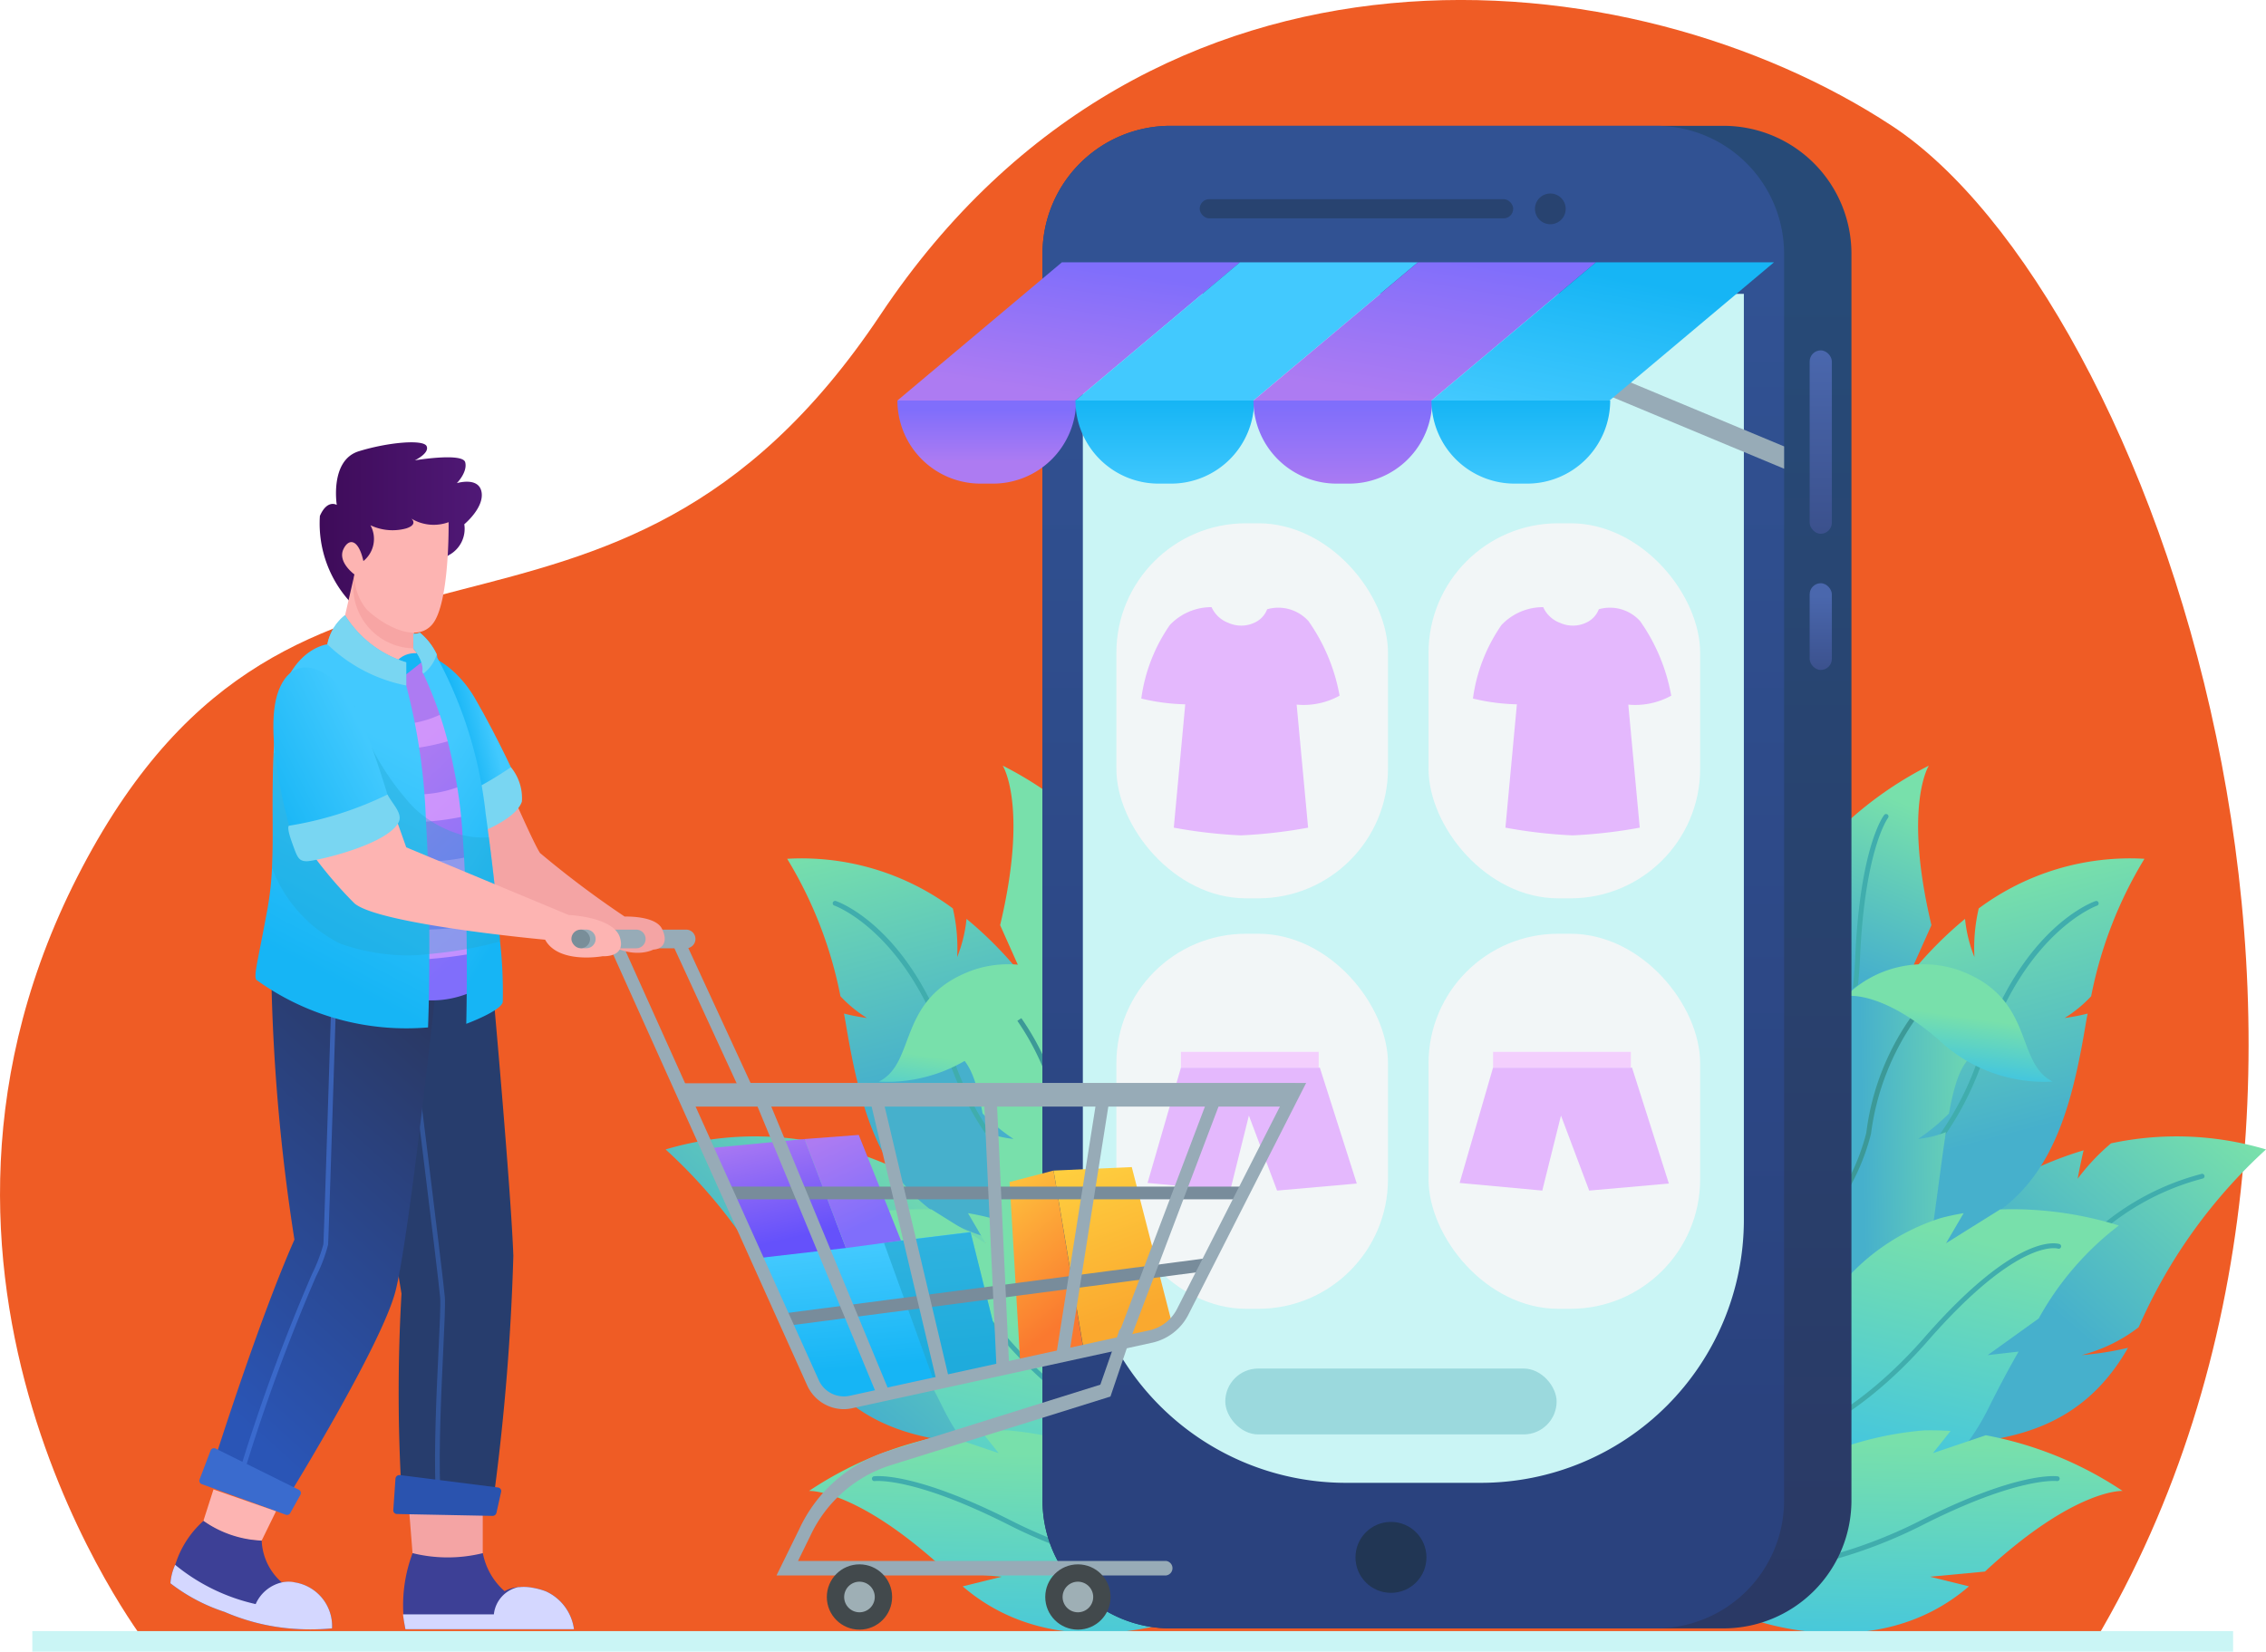 <svg xmlns="http://www.w3.org/2000/svg" xmlns:xlink="http://www.w3.org/1999/xlink" width="76" height="55.408" viewBox="0 0 76 55.408">
    <defs>
        <linearGradient id="linear-gradient" x1=".52" x2=".623" y1=".537" y2=".071" gradientUnits="objectBoundingBox">
            <stop offset="0" stop-color="#46b0cc"/>
            <stop offset="1" stop-color="#78e0ab"/>
        </linearGradient>
        <linearGradient id="linear-gradient-2" x1=".326" x2=".869" y1=".515" y2="-.056" xlink:href="#linear-gradient"/>
        <linearGradient id="linear-gradient-3" x1=".543" x2=".417" y1=".719" y2=".078" xlink:href="#linear-gradient"/>
        <linearGradient id="linear-gradient-4" x1=".373" x2="1.06" y1=".496" y2=".467" xlink:href="#linear-gradient"/>
        <linearGradient id="linear-gradient-5" x1=".443" x2=".548" y1=".867" y2=".441" gradientUnits="objectBoundingBox">
            <stop offset="0" stop-color="#46c7dc"/>
            <stop offset="1" stop-color="#78e0ab"/>
        </linearGradient>
        <linearGradient id="linear-gradient-6" x1=".396" x2=".554" y1=".704" y2=".07" xlink:href="#linear-gradient-5"/>
        <linearGradient id="linear-gradient-7" x1=".481" x2=".511" y1=".888" y2=".058" xlink:href="#linear-gradient-5"/>
        <linearGradient id="linear-gradient-8" x1="-2.399" x2="-2.296" y1=".537" y2=".071" xlink:href="#linear-gradient"/>
        <linearGradient id="linear-gradient-9" x1=".15" x2=".693" y1=".515" y2="-.056" xlink:href="#linear-gradient"/>
        <linearGradient id="linear-gradient-10" x1="-.324" x2="-.45" y1=".719" y2=".078" xlink:href="#linear-gradient"/>
        <linearGradient id="linear-gradient-11" x1="-2.001" x2="-1.315" y1=".496" y2=".467" xlink:href="#linear-gradient"/>
        <linearGradient id="linear-gradient-12" x1="-1.255" x2="-1.151" y1=".867" y2=".441" xlink:href="#linear-gradient-5"/>
        <linearGradient id="linear-gradient-13" x1="-.637" x2="-.478" y1=".704" y2=".07" xlink:href="#linear-gradient-5"/>
        <linearGradient id="linear-gradient-14" x1="-.531" x2="-.5" y1=".888" y2=".058" xlink:href="#linear-gradient-5"/>
        <linearGradient id="linear-gradient-15" x1=".5" x2=".5" y1=".985" y2=".097" gradientUnits="objectBoundingBox">
            <stop offset="0" stop-color="#2a3965"/>
            <stop offset="1" stop-color="#274a77"/>
        </linearGradient>
        <linearGradient id="linear-gradient-16" x1=".5" x2=".5" y1=".866" y2=".098" gradientUnits="objectBoundingBox">
            <stop offset="0" stop-color="#2a427e"/>
            <stop offset="1" stop-color="#315293"/>
        </linearGradient>
        <linearGradient id="linear-gradient-17" x1=".5" x2=".5" y1=".114" y2=".743" gradientUnits="objectBoundingBox">
            <stop offset="0" stop-color="#806efb"/>
            <stop offset="1" stop-color="#ad7bf2"/>
        </linearGradient>
        <linearGradient id="linear-gradient-18" x1=".5" x2=".5" y1=".019" y2="1.069" gradientUnits="objectBoundingBox">
            <stop offset="0" stop-color="#16b5f5"/>
            <stop offset="1" stop-color="#42c9fe"/>
        </linearGradient>
        <linearGradient id="linear-gradient-19" x1=".5" x2=".5" y1=".069" y2="1.074" xlink:href="#linear-gradient-17"/>
        <linearGradient id="linear-gradient-21" x1=".661" x2=".345" y1=".074" y2=".911" xlink:href="#linear-gradient-17"/>
        <linearGradient id="linear-gradient-22" x1="1.267" x2=".836" y1="-1.102" y2="-.202" xlink:href="#linear-gradient-18"/>
        <linearGradient id="linear-gradient-23" x1=".699" x2=".317" y1=".022" y2=".939" xlink:href="#linear-gradient-17"/>
        <linearGradient id="linear-gradient-24" x1=".66" x2=".229" y1=".167" y2="1.067" xlink:href="#linear-gradient-18"/>
        <linearGradient id="linear-gradient-25" x1=".5" x2=".5" y1=".987" y2=".015" gradientUnits="objectBoundingBox">
            <stop offset="0" stop-color="#3b518d"/>
            <stop offset="1" stop-color="#4a67ad"/>
        </linearGradient>
        <linearGradient id="linear-gradient-26" x1=".5" x2=".5" y1="1.018" y2=".147" xlink:href="#linear-gradient-25"/>
        <linearGradient id="linear-gradient-27" x1=".539" x2=".451" y1=".767" y2=".094" xlink:href="#linear-gradient-18"/>
        <linearGradient id="linear-gradient-28" x1=".535" x2=".216" y1=".834" y2="-.221" gradientUnits="objectBoundingBox">
            <stop offset="0" stop-color="#fa792f"/>
            <stop offset="1" stop-color="#ffd140"/>
        </linearGradient>
        <linearGradient id="linear-gradient-29" x1=".588" x2=".37" y1=".823" y2="-.109" gradientUnits="objectBoundingBox">
            <stop offset="0" stop-color="#faa92f"/>
            <stop offset="1" stop-color="#ffd140"/>
        </linearGradient>
        <linearGradient id="linear-gradient-30" x1=".591" x2=".345" y1=".836" y2="-.085" gradientUnits="objectBoundingBox">
            <stop offset="0" stop-color="#6551fb"/>
            <stop offset="1" stop-color="#ad7bf2"/>
        </linearGradient>
        <linearGradient id="linear-gradient-31" x1=".623" x2=".305" y1=".799" y2="-.013" xlink:href="#linear-gradient-17"/>
        <linearGradient id="linear-gradient-32" x2="1" y1=".5" y2=".5" gradientUnits="objectBoundingBox">
            <stop offset="0" stop-color="#3e0b59"/>
            <stop offset="1" stop-color="#501977"/>
        </linearGradient>
        <linearGradient id="linear-gradient-33" x1=".665" x2=".293" y1="-.01" y2=".938" gradientUnits="objectBoundingBox">
            <stop offset="0" stop-color="#2a3965"/>
            <stop offset="1" stop-color="#2a55b6"/>
        </linearGradient>
        <linearGradient id="linear-gradient-34" x1=".572" x2=".779" y1=".397" y2=".334" xlink:href="#linear-gradient-18"/>
        <linearGradient id="linear-gradient-35" x1=".566" x2=".4" y1=".919" y2=".209" xlink:href="#linear-gradient-17"/>
        <linearGradient id="linear-gradient-36" x1=".496" x2=".632" y1=".892" y2=".274" xlink:href="#linear-gradient-18"/>
        <linearGradient id="linear-gradient-37" x1=".665" x2=".429" y1=".889" y2=".273" xlink:href="#linear-gradient-18"/>
        <linearGradient id="linear-gradient-38" x1=".007" x2=".759" y1=".791" y2=".318" xlink:href="#linear-gradient-18"/>
        <style>
            .cls-3{fill:#40adad}.cls-7{fill:#3c9997}.cls-20{fill:#caf5f5}.cls-21{fill:#97abb7}.cls-23{fill:url(#linear-gradient-18)}.cls-29{fill:#284370}.cls-32{fill:#f2f6f7}.cls-33,.cls-34{fill:#de9fff;opacity:.71}.cls-34{fill:#f4c0ff}.cls-43{fill:#788c9b}.cls-44{fill:#42494c}.cls-45{fill:#9eafb5}.cls-47{fill:#fdb4b2}.cls-49{fill:#f4a4a4}.cls-50{fill:#3d4096}.cls-51{fill:#d4d7ff}.cls-59{fill:#79d6f2}
        </style>
    </defs>
    <g id="Group_2960" transform="translate(-313.484 -119.008)">
        <path id="Path_8645" fill="#ef5c25" d="M318.341 174.071s-9.357-12.188-2.095-25.973 17.646-4.846 26.769-18.533 25.207-12.062 33.922-6.336 18.021 31.942 6.806 50.842z"/>
        <g id="Group_2923" transform="translate(335.808 144.689)">
            <g id="Group_2915" transform="translate(35.459)">
                <g id="Group_2909" transform="translate(.833)">
                    <path id="Path_8646" fill="url(#linear-gradient)" d="M599.366 241.6s-.865 1.35.087 5.351l-.755 1.69.923-.98c.828 4.114-2.721 6.972-2.721 6.972l-3.3-.892a11.331 11.331 0 0 1 .719-7.331c.145-.27.3-.528.459-.773l.358.88.352-1.836a12.311 12.311 0 0 1 3.878-3.081z" transform="translate(-593.29 -241.596)"/>
                    <path id="Path_8647" d="M602.509 260.7a.081.081 0 0 1-.134-.089 16.08 16.08 0 0 0 1.695-6.461c.162-3.725.942-4.762.976-4.8a.081.081 0 0 1 .127.1c-.008.01-.783 1.055-.942 4.713a16.251 16.251 0 0 1-1.715 6.533z" class="cls-3" transform="translate(-600.464 -247.696)"/>
                </g>
                <g id="Group_2910" transform="translate(6.543 12.441)">
                    <path id="Path_8648" fill="url(#linear-gradient-2)" d="M632.945 301.42a17.606 17.606 0 0 0-4.214 5.835c-.019.045-.04.089-.06.132a5.307 5.307 0 0 1-1.913.933 10.437 10.437 0 0 0 1.559-.245c-1.64 2.871-4.206 3.194-6.855 3.27l.821-7.378a12.208 12.208 0 0 1 4.545-2.518c-.073.3-.139.628-.2.955a7.151 7.151 0 0 1 1.12-1.189 10.5 10.5 0 0 1 5.197.205z" transform="translate(-621.271 -300.982)"/>
                    <path id="Path_8649" d="M620.62 313.384a.081.081 0 0 1 0-.161 7.727 7.727 0 0 0 4.675-3.027 8.622 8.622 0 0 1 4.772-3.225.081.081 0 0 1 .025.16 8.465 8.465 0 0 0-4.672 3.168 7.886 7.886 0 0 1-4.785 3.086z" class="cls-3" transform="translate(-620.546 -305.715)"/>
                </g>
                <g id="Group_2911" transform="translate(4.272 3.114)">
                    <path id="Path_8650" fill="url(#linear-gradient-3)" d="M619.658 256.473a14.015 14.015 0 0 0-1.787 4.61 4.319 4.319 0 0 1-.888.73 6.742 6.742 0 0 0 .77-.148q-.039.194-.073.4c-.605 3.612-1.533 6.553-5.609 7.323h-2.26l.484-6.7a13.075 13.075 0 0 1 3.346-4.2 4.691 4.691 0 0 0 .315 1.283 5.839 5.839 0 0 1 .144-1.633 8.5 8.5 0 0 1 5.558-1.665z" transform="translate(-609.79 -256.458)"/>
                    <path id="Path_8651" d="M609.786 274.052a.081.081 0 0 1-.037-.153 10.087 10.087 0 0 0 4.341-5.616c1.369-4.115 3.743-4.971 3.843-5.005a.081.081 0 0 1 .053.153c-.024.008-2.4.871-3.743 4.9a10.251 10.251 0 0 1-4.421 5.709.079.079 0 0 1-.036.012z" class="cls-3" transform="translate(-609.705 -261.845)"/>
                </g>
                <g id="Group_2912" transform="translate(1.661 6.646)">
                    <path id="Path_8652" fill="url(#linear-gradient-4)" d="M606.442 277.027c-.744.184-1.046.791-1.3 2.2a6.492 6.492 0 0 1-1.038.854 3.571 3.571 0 0 0 .934-.228c-.124.815-.252 1.843-.431 3.13-.584 4.221-4.861 3.859-4.861 3.859v-9.264a6.225 6.225 0 0 1 3.289-3.146z" transform="translate(-599.219 -274.2)"/>
                    <path id="Path_8653" d="M597.32 289.623a.081.081 0 0 1-.042-.15 7.219 7.219 0 0 0 3.11-4.3 8.566 8.566 0 0 1 1.593-4.015.081.081 0 0 1 .121.107 8.585 8.585 0 0 0-1.555 3.936 7.39 7.39 0 0 1-3.185 4.413.079.079 0 0 1-.042.009z" class="cls-7" transform="translate(-597.239 -279.492)"/>
                    <path id="Path_8654" fill="url(#linear-gradient-5)" d="M615.929 277.277a5.154 5.154 0 0 1-3.833-1.412c-1.977-1.695-3.107-1.453-3.107-1.453a3.691 3.691 0 0 1 3.753-.887c2.622.927 1.896 3.106 3.187 3.752z" transform="translate(-606.528 -273.32)"/>
                </g>
                <g id="Group_2913" transform="translate(.813 14.884)">
                    <path id="Path_8655" fill="url(#linear-gradient-6)" d="M605.663 313.19a9.976 9.976 0 0 0-2.687 3.118l-1.711 1.23 1.036-.118c-.318.554-.652 1.178-1 1.877-2.461 5-8.11 3.874-8.11 3.874v-4.963c.76-.326 1.719-1.6 2.907-2.826l.625-.617a7.213 7.213 0 0 1 2.965-1.824c.257-.068.515-.123.77-.165l-.591 1.01 1.816-1.136a12.05 12.05 0 0 1 3.98.54z" transform="translate(-593.195 -312.643)"/>
                    <path id="Path_8656" d="M593.661 325.147a.081.081 0 0 1 0-.161c.027 0 2.71-.206 5.789-3.725 3.141-3.591 4.479-3.15 4.534-3.13a.081.081 0 0 1-.055.152c-.017-.006-1.318-.391-4.357 3.084-3.127 3.575-5.873 3.779-5.9 3.78z" class="cls-3" transform="translate(-593.5 -316.96)"/>
                </g>
                <g id="Group_2914" transform="translate(0 22.305)">
                    <path id="Path_8657" fill="url(#linear-gradient-7)" d="M602.719 350.1s-1.6-.09-4.617 2.705l-1.843.173 1.307.323c-3.177 2.742-7.41 1.056-7.41 1.056l-.844-3.312a11.329 11.329 0 0 1 6.738-2.976c.307-.007.607 0 .9.019l-.591.744 1.772-.6a12.31 12.31 0 0 1 4.588 1.868z" transform="translate(-589.312 -348.07)"/>
                    <path id="Path_8658" d="M589.54 358.769a.081.081 0 0 1 .012-.16 16.081 16.081 0 0 0 6.46-1.7c3.324-1.69 4.611-1.519 4.664-1.511a.081.081 0 0 1-.024.159c-.013 0-1.3-.163-4.567 1.5a16.246 16.246 0 0 1-6.532 1.716z" class="cls-3" transform="translate(-589.438 -353.857)"/>
                </g>
            </g>
            <g id="Group_2922">
                <g id="Group_2916" transform="translate(10.927)">
                    <path id="Path_8659" fill="url(#linear-gradient-8)" d="M472.588 241.6s.865 1.35-.087 5.351l.755 1.69-.923-.98c-.828 4.114 2.721 6.972 2.721 6.972l3.3-.892a11.329 11.329 0 0 0-.719-7.331c-.145-.27-.3-.528-.459-.773l-.358.88-.352-1.836a12.313 12.313 0 0 0-3.878-3.081z" transform="translate(-472.208 -241.596)"/>
                    <path id="Path_8660" d="M483.153 260.7a.081.081 0 0 0 .134-.089 16.078 16.078 0 0 1-1.695-6.461c-.162-3.725-.943-4.762-.976-4.8a.081.081 0 0 0-.127.1c.008.01.783 1.055.942 4.713a16.251 16.251 0 0 0 1.715 6.533z" class="cls-3" transform="translate(-478.741 -247.696)"/>
                </g>
                <g id="Group_2917" transform="translate(0 12.441)">
                    <path id="Path_8661" fill="url(#linear-gradient-9)" d="M420.047 301.42a17.6 17.6 0 0 1 4.214 5.835c.019.045.04.089.06.132a5.309 5.309 0 0 0 1.913.933 10.44 10.44 0 0 1-1.559-.245c1.64 2.871 4.206 3.194 6.855 3.27l-.822-7.378a12.208 12.208 0 0 0-4.545-2.518c.073.3.139.628.205.955a7.156 7.156 0 0 0-1.12-1.189 10.5 10.5 0 0 0-5.201.205z" transform="translate(-420.047 -300.982)"/>
                    <path id="Path_8662" d="M439.422 313.384a.081.081 0 0 0 0-.161 7.727 7.727 0 0 1-4.676-3.027 8.621 8.621 0 0 0-4.772-3.225.081.081 0 1 0-.025.16 8.465 8.465 0 0 1 4.672 3.168 7.886 7.886 0 0 0 4.786 3.086z" class="cls-3" transform="translate(-427.821 -305.715)"/>
                </g>
                <g id="Group_2918" transform="translate(4.077 3.114)">
                    <path id="Path_8663" fill="url(#linear-gradient-10)" d="M439.509 256.473a14.013 14.013 0 0 1 1.787 4.61 4.315 4.315 0 0 0 .888.73 6.739 6.739 0 0 1-.77-.148q.039.194.072.4c.605 3.612 1.533 6.553 5.609 7.323h2.26l-.484-6.7a13.078 13.078 0 0 0-3.346-4.2 4.684 4.684 0 0 1-.315 1.283 5.839 5.839 0 0 0-.144-1.633 8.5 8.5 0 0 0-5.557-1.665z" transform="translate(-439.509 -256.458)"/>
                    <path id="Path_8664" d="M455.082 274.052a.081.081 0 0 0 .037-.153 10.085 10.085 0 0 1-4.341-5.616c-1.369-4.115-3.743-4.971-3.843-5.005a.081.081 0 1 0-.052.153c.024.008 2.4.871 3.742 4.9a10.252 10.252 0 0 0 4.421 5.709.08.08 0 0 0 .036.012z" class="cls-3" transform="translate(-445.295 -261.845)"/>
                </g>
                <g id="Group_2919" transform="translate(7.155 6.646)">
                    <path id="Path_8665" fill="url(#linear-gradient-11)" d="M464.6 277.027c.744.184 1.046.791 1.3 2.2a6.468 6.468 0 0 0 1.038.854 3.57 3.57 0 0 1-.935-.228c.124.815.252 1.843.431 3.13.584 4.221 4.861 3.859 4.861 3.859v-9.264a6.225 6.225 0 0 0-3.289-3.146z" transform="translate(-462.424 -274.2)"/>
                    <path id="Path_8666" d="M480.576 289.623a.081.081 0 0 0 .042-.15 7.219 7.219 0 0 1-3.11-4.3 8.562 8.562 0 0 0-1.593-4.015.081.081 0 0 0-.121.107 8.589 8.589 0 0 1 1.555 3.936 7.391 7.391 0 0 0 3.185 4.413.08.08 0 0 0 .042.009z" class="cls-7" transform="translate(-471.255 -279.492)"/>
                    <path id="Path_8667" fill="url(#linear-gradient-12)" d="M454.2 277.277a5.154 5.154 0 0 0 3.833-1.412c1.977-1.695 3.107-1.453 3.107-1.453a3.69 3.69 0 0 0-3.753-.887c-2.62.927-1.894 3.106-3.187 3.752z" transform="translate(-454.202 -273.32)"/>
                </g>
                <g id="Group_2920" transform="translate(4.936 14.884)">
                    <path id="Path_8668" fill="url(#linear-gradient-13)" d="M443.608 313.19a9.973 9.973 0 0 1 2.687 3.118l1.711 1.23-1.036-.118c.318.554.652 1.178 1 1.877 2.461 5 8.111 3.874 8.111 3.874v-4.963c-.76-.326-1.719-1.6-2.907-2.826l-.625-.617a7.213 7.213 0 0 0-2.965-1.824c-.257-.068-.515-.123-.77-.165l.591 1.01-1.816-1.136a12.05 12.05 0 0 0-3.981.54z" transform="translate(-443.608 -312.643)"/>
                    <path id="Path_8669" d="M463.224 325.147a.081.081 0 0 0 .005-.161c-.027 0-2.71-.206-5.789-3.725-3.141-3.591-4.479-3.15-4.534-3.13a.081.081 0 0 0 .055.152c.017-.006 1.318-.391 4.357 3.084 3.127 3.575 5.873 3.779 5.9 3.78z" class="cls-3" transform="translate(-450.917 -316.96)"/>
                </g>
                <g id="Group_2921" transform="translate(4.81 22.305)">
                    <path id="Path_8670" fill="url(#linear-gradient-14)" d="M443.007 350.1s1.6-.09 4.618 2.705l1.843.173-1.307.323c3.176 2.742 7.41 1.056 7.41 1.056l.844-3.312a11.33 11.33 0 0 0-6.739-2.976c-.307-.007-.607 0-.9.019l.591.744-1.772-.6a12.31 12.31 0 0 0-4.588 1.868z" transform="translate(-443.007 -348.07)"/>
                    <path id="Path_8671" d="M464.24 358.769a.081.081 0 0 0-.012-.16 16.082 16.082 0 0 1-6.46-1.7c-3.324-1.69-4.611-1.519-4.664-1.511a.081.081 0 0 0 .024.159c.013 0 1.3-.163 4.567 1.5a16.247 16.247 0 0 0 6.532 1.716z" class="cls-3" transform="translate(-450.935 -353.857)"/>
                </g>
            </g>
        </g>
        <g id="Group_2935" transform="translate(343.583 123.229)">
            <path id="Path_8672" fill="url(#linear-gradient-15)" d="M507.537 143.451v41.82a4.293 4.293 0 0 1-4.292 4.294H484.7a4.293 4.293 0 0 1-4.294-4.294v-41.82a4.292 4.292 0 0 1 4.294-4.292h18.541a4.291 4.291 0 0 1 4.296 4.292z" transform="translate(-475.54 -139.159)"/>
            <path id="Path_8673" fill="url(#linear-gradient-16)" d="M505.278 143.451v41.82a4.293 4.293 0 0 1-4.292 4.294H484.7a4.293 4.293 0 0 1-4.294-4.294v-41.82a4.292 4.292 0 0 1 4.294-4.292h16.282a4.291 4.291 0 0 1 4.296 4.292z" transform="translate(-475.54 -139.159)"/>
            <path id="Rectangle_1987" d="M0 0h22.17v31.064a8.823 8.823 0 0 1-8.823 8.823H8.823A8.823 8.823 0 0 1 0 31.064V0z" class="cls-20" transform="translate(6.219 5.636)"/>
            <g id="Group_2927" transform="translate(0 4.578)">
                <path id="Path_8674" d="M577.109 182.08l-5.833-2.432v-.748l5.833 2.432z" class="cls-21" transform="translate(-547.37 -175.155)"/>
                <g id="Group_2926">
                    <g id="Group_2924" transform="translate(0 4.637)">
                        <path id="Path_8675" fill="url(#linear-gradient-17)" d="M460.367 185.935h-.418a2.788 2.788 0 0 1-2.788-2.788h5.994a2.788 2.788 0 0 1-2.788 2.788z" transform="translate(-457.161 -183.147)"/>
                        <path id="Path_8676" d="M488.869 185.935h-.418a2.788 2.788 0 0 1-2.788-2.788h5.994a2.788 2.788 0 0 1-2.788 2.788z" class="cls-23" transform="translate(-479.692 -183.147)"/>
                        <path id="Path_8677" fill="url(#linear-gradient-19)" d="M517.37 185.935h-.418a2.788 2.788 0 0 1-2.788-2.788h5.994a2.788 2.788 0 0 1-2.788 2.788z" transform="translate(-502.223 -183.147)"/>
                        <path id="Path_8678" d="M545.871 185.935h-.418a2.788 2.788 0 0 1-2.788-2.788h5.994a2.788 2.788 0 0 1-2.788 2.788z" class="cls-23" transform="translate(-524.753 -183.147)"/>
                    </g>
                    <g id="Group_2925">
                        <path id="Path_8679" fill="url(#linear-gradient-21)" d="M462.678 161.011h5.971l-5.517 4.637h-5.971z" transform="translate(-457.161 -161.011)"/>
                        <path id="Path_8680" fill="url(#linear-gradient-22)" d="M491.179 161.011h5.971l-5.517 4.637h-5.971z" transform="translate(-479.692 -161.011)"/>
                        <path id="Path_8681" fill="url(#linear-gradient-23)" d="M519.681 161.011h5.971l-5.517 4.637h-5.971z" transform="translate(-502.222 -161.011)"/>
                        <path id="Path_8682" fill="url(#linear-gradient-24)" d="M548.182 161.011h5.971l-5.517 4.637h-5.971z" transform="translate(-524.753 -161.011)"/>
                    </g>
                </g>
            </g>
            <rect id="Rectangle_1988" width="10.515" height=".644" class="cls-29" rx=".322" transform="translate(10.138 2.46)"/>
            <path id="Path_8683" d="M560.262 150.5a.515.515 0 1 1-.515-.515.515.515 0 0 1 .515.515z" class="cls-29" transform="translate(-537.849 -147.714)"/>
            <rect id="Rectangle_1989" width=".744" height="6.152" fill="url(#linear-gradient-25)" rx=".372" transform="translate(30.596 7.533)"/>
            <rect id="Rectangle_1990" width=".744" height="2.91" fill="url(#linear-gradient-26)" rx=".372" transform="translate(30.596 15.344)"/>
            <g id="Group_2934" transform="translate(7.343 13.333)">
                <g id="Group_2928">
                    <rect id="Rectangle_1991" width="9.11" height="12.582" class="cls-32" rx="4.349"/>
                    <path id="Path_8684" d="M501.419 219.537a2.5 2.5 0 0 0 1.44-.3 6.255 6.255 0 0 0-1.042-2.5 1.363 1.363 0 0 0-1.387-.4.812.812 0 0 1-.414.445 1.044 1.044 0 0 1-.883.013 1 1 0 0 1-.568-.528 1.916 1.916 0 0 0-1.4.6 5.645 5.645 0 0 0-.957 2.466 6.912 6.912 0 0 0 1.474.194l-.384 4.137a16.492 16.492 0 0 0 2.231.258h.043a16.5 16.5 0 0 0 2.231-.258z" class="cls-33" transform="translate(-495.372 -213.453)"/>
                </g>
                <g id="Group_2929" transform="translate(10.47)">
                    <rect id="Rectangle_1992" width="9.11" height="12.582" class="cls-32" rx="4.349"/>
                    <path id="Path_8685" d="M554.511 219.537a2.5 2.5 0 0 0 1.44-.3 6.255 6.255 0 0 0-1.042-2.5 1.363 1.363 0 0 0-1.387-.4.812.812 0 0 1-.414.445 1.044 1.044 0 0 1-.883.013 1 1 0 0 1-.568-.528 1.917 1.917 0 0 0-1.4.6 5.646 5.646 0 0 0-.957 2.466 6.912 6.912 0 0 0 1.474.194l-.384 4.137a16.493 16.493 0 0 0 2.231.258h.043a16.5 16.5 0 0 0 2.231-.258z" class="cls-33" transform="translate(-547.811 -213.453)"/>
                </g>
                <g id="Group_2931" transform="translate(10.47 13.77)">
                    <rect id="Rectangle_1993" width="9.11" height="12.582" class="cls-32" rx="4.349"/>
                    <g id="Group_2930" transform="translate(1.046 3.962)">
                        <path id="Path_8686" d="M548.3 290l-1.12 3.867 2.772.256.627-2.516.946 2.516 2.673-.236-1.235-3.887z" class="cls-33" transform="translate(-547.183 -289.469)"/>
                        <path id="Rectangle_1994" d="M0 0H4.619V0.536H0z" class="cls-34" transform="translate(1.12)"/>
                    </g>
                </g>
                <g id="Group_2933" transform="translate(0 13.77)">
                    <rect id="Rectangle_1995" width="9.11" height="12.582" class="cls-32" rx="4.349"/>
                    <g id="Group_2932" transform="translate(1.046 3.962)">
                        <path id="Path_8687" d="M498.327 290l-1.12 3.867 2.772.256.627-2.516.946 2.516 2.673-.236-1.239-3.887z" class="cls-33" transform="translate(-497.207 -289.469)"/>
                        <path id="Rectangle_1996" d="M0 0H4.619V0.536H0z" class="cls-34" transform="translate(1.12)"/>
                    </g>
                </g>
            </g>
            <rect id="Rectangle_1997" width="11.113" height="2.21" fill="#9bd9dd" rx="1.105" transform="translate(10.996 41.689)"/>
            <circle id="Ellipse_1074" cx="1.19" cy="1.19" r="1.19" fill="#213654" transform="translate(15.363 46.834)"/>
        </g>
        <g id="Group_2959" transform="translate(319.2 133.847)">
            <g id="Group_2945" transform="translate(14.654 16.574)">
                <g id="Group_2939" transform="translate(3.403 6.659)">
                    <g id="Group_2936" transform="translate(1.593 3.26)">
                        <path id="Path_8688" fill="url(#linear-gradient-27)" d="M442.9 320.9l-2.326.53-3.1.7s-.711-.1-1.184-1.222-1.723-3.719-1.723-3.719l4.281-.524 2.907-.355z" transform="translate(-434.573 -316.312)"/>
                        <path id="Path_8689" fill="#24a6ce" d="M459.056 320.9l-2.326.531-1.721-4.761 2.907-.355z" transform="translate(-450.728 -316.312)" style="mix-blend-mode:multiply;isolation:isolate" opacity="0.65"/>
                    </g>
                    <g id="Group_2937" transform="translate(10.089 1.079)">
                        <path id="Path_8690" fill="url(#linear-gradient-28)" d="M475.487 312.977l-.36-6.13 1.473-.385 1 5.984z" transform="translate(-475.127 -306.345)"/>
                        <path id="Path_8691" fill="url(#linear-gradient-29)" d="M482.161 306.02l2.623-.117 1.371 5.333-1 .431-1.99.338z" transform="translate(-480.687 -305.902)"/>
                    </g>
                    <g id="Group_2938">
                        <path id="Path_8692" fill="url(#linear-gradient-30)" d="M426.967 301.72l3.211-.309 1.389 3.656-3.007.346z" transform="translate(-426.967 -301.273)"/>
                        <path id="Path_8693" fill="url(#linear-gradient-31)" d="M442.295 300.89l1.818-.138 1.417 3.545-1.846.249" transform="translate(-439.084 -300.751)"/>
                    </g>
                </g>
                <path id="Rectangle_1998" d="M0 0H17.266V0.426H0z" class="cls-43" transform="translate(4.058 8.394)"/>
                <path id="Rectangle_1999" d="M0 0H14.271V0.426H0z" class="cls-43" transform="rotate(-7.441 100.208 -39.235)"/>
                <g id="Group_2942">
                    <g id="Group_2941">
                        <path id="Path_8694" d="M418.658 284.823a1.354 1.354 0 0 1-1.233-.8l-6.7-14.887.389-.174 6.7 14.887a.925.925 0 0 0 1.038.525l10.044-2.194a1.377 1.377 0 0 0 .938-.725l3.632-7.148h-18.214l-2.383-5.171.389-.175 2.27 4.92h18.632l-3.947 7.767a1.8 1.8 0 0 1-1.227.948l-10.044 2.194a1.351 1.351 0 0 1-.284.033z" class="cls-21" transform="translate(-410.724 -268.963)"/>
                        <path id="Path_8695" d="M425.585 292.483h-2.763l.324.783h19.833l.4-.783z" class="cls-21" transform="translate(-420.287 -287.556)"/>
                        <g id="Group_2940" transform="translate(4.995 5.057)">
                            <path id="Rectangle_2000" d="M0 0H0.426V10.667H0z" class="cls-21" transform="rotate(-22.48 1.382 .275)"/>
                            <path id="Rectangle_2001" d="M0 0H0.426V9.781H0z" class="cls-21" transform="rotate(-13.305 3.703 -16.141)"/>
                            <path id="Rectangle_2002" d="M0 0H0.426V9.19H0z" class="cls-21" transform="rotate(-2.658 9.894 -164.366)"/>
                            <path id="Rectangle_2003" d="M0 0H8.951V0.426H0z" class="cls-21" transform="rotate(-81.03 10.284 -1.398)"/>
                            <path id="Rectangle_2004" d="M0 0H9.092V0.426H0z" class="cls-21" transform="rotate(-69.246 12.193 -4.492)"/>
                        </g>
                        <path id="Path_8696" d="M450.873 339.852H437.8l.771-1.573a4.9 4.9 0 0 1 2.914-2.581l7.176-2.246.614-1.758a.211.211 0 0 1 .263-.167.249.249 0 0 1 .147.3L449 333.85l-7.41 2.317a4.462 4.462 0 0 0-2.652 2.348l-.417.851h12.349a.245.245 0 0 1 0 .485z" class="cls-21" transform="translate(-432.126 -318.414)"/>
                    </g>
                </g>
                <g id="Group_2943" transform="translate(7.361 21.066)">
                    <circle id="Ellipse_1075" cx="1.095" cy="1.095" r="1.095" class="cls-44"/>
                    <path id="Path_8697" d="M449.665 372.812a.513.513 0 1 1-.513-.513.513.513 0 0 1 .513.513z" class="cls-45" transform="translate(-448.057 -371.717)"/>
                </g>
                <g id="Group_2944" transform="translate(14.687 21.066)">
                    <circle id="Ellipse_1076" cx="1.095" cy="1.095" r="1.095" class="cls-44"/>
                    <path id="Path_8698" d="M484.636 372.812a.513.513 0 1 1-.513-.513.513.513 0 0 1 .513.513z" class="cls-45" transform="translate(-483.028 -371.717)"/>
                </g>
            </g>
            <g id="Group_2958">
                <g id="Group_2946" transform="translate(4.964)">
                    <path id="Path_8699" fill="url(#linear-gradient-32)" d="M368.834 193.633a1 1 0 0 0 .526-1.04s.671-.553.579-1.079-.829-.3-.829-.3.365-.368.281-.7-1.689-.066-1.689-.066.5-.237.395-.474-1.3-.132-2.277.171-.737 1.8-.737 1.8-.316-.2-.566.368a3.891 3.891 0 0 0 1.152 3.027c.664.327 3.165-1.707 3.165-1.707z" transform="translate(-364.468 -189.845)"/>
                    <path id="Path_8700" d="M370.614 212.126a2.859 2.859 0 0 0-.271 1.361s.611.673 0 1.165-2.468-1.5-2.468-1.5l.494-2.145s2.565.547 2.245 1.119z" class="cls-47" transform="translate(-367.16 -206.575)"/>
                    <path id="Path_8701" d="M372.454 212.126a2.859 2.859 0 0 0-.271 1.361 2.071 2.071 0 0 1-1.974-2.479s2.566.546 2.245 1.118z" transform="translate(-369.001 -206.575)" style="mix-blend-mode:multiply;isolation:isolate" fill="#f29797" opacity="0.5"/>
                    <path id="Path_8702" d="M371.839 202.2s.04 2.75-.553 3.435-1.776-.092-2.2-.513a1.83 1.83 0 0 1-.408-1.171s-.569-.41-.368-.842c.171-.368.5-.368.671.395a.953.953 0 0 0 .237-1.2 1.733 1.733 0 0 0 1.2.105c.412-.134.171-.329.171-.329a1.453 1.453 0 0 0 1.25.12z" class="cls-47" transform="translate(-367.473 -199.522)"/>
                </g>
                <g id="Group_2953" transform="translate(0 17.866)">
                    <g id="Group_2949" transform="translate(6.222 .329)">
                        <path id="Path_8703" d="M378.858 359.239l.141 1.779c.89.563 1.693.659 2.355 0v-1.779z" class="cls-49" transform="translate(-377.101 -341.949)"/>
                        <g id="Group_2947" transform="translate(1.578 19.069)">
                            <path id="Path_8704" d="M383.74 370.282h-5.653c-.027-.128-.046-.256-.06-.382a4.954 4.954 0 0 1 .3-2.171 4.911 4.911 0 0 0 2.356 0 2.261 2.261 0 0 0 .73 1.276 1.083 1.083 0 0 1 .458-.136h.039a1.808 1.808 0 0 1 .448.022h.006a2.4 2.4 0 0 1 .43.117 1.631 1.631 0 0 1 .946 1.274z" class="cls-50" transform="translate(-378.005 -367.729)"/>
                            <path id="Path_8705" d="M383.74 374.538h-5.653c-.027-.128-.068-.374-.082-.5h3.048a1.048 1.048 0 0 1 .815-.913h.039a1.508 1.508 0 0 1 .449.022h.006a2.394 2.394 0 0 1 .43.117 1.631 1.631 0 0 1 .948 1.274z" class="cls-51" transform="translate(-378.005 -371.985)"/>
                        </g>
                        <g id="Group_2948">
                            <path id="Path_8706" fill="#273d6d" d="M375.051 276.7s.621 6.852.7 9.1a77.445 77.445 0 0 1-.632 7.9H372a57.752 57.752 0 0 1 0-6.632l-1.529-9.3.237-.816z" transform="translate(-370.472 -276.702)"/>
                            <path id="Path_8707" fill="#4578dd" d="M379.218 295.681c-.055-1.4.034-3.282.1-4.659.04-.863.073-1.544.054-1.783-.047-.622-1.2-9.852-1.214-9.929l.156-.022c.045.316 1.167 9.312 1.215 9.939.019.249-.013.935-.054 1.8-.065 1.374-.154 3.255-.1 4.645z" opacity="0.4" transform="translate(-376.548 -278.746)"/>
                            <path id="Path_8708" fill="#2a53af" d="M376.526 355.328l-.073 1.059a.123.123 0 0 0 .124.13l3.2.063a.135.135 0 0 0 .135-.1l.157-.706a.121.121 0 0 0-.107-.147l-3.284-.416a.134.134 0 0 0-.152.117z" transform="translate(-375.2 -338.761)"/>
                        </g>
                    </g>
                    <g id="Group_2952">
                        <g id="Group_2950" transform="translate(.97)">
                            <path id="Path_8709" fill="url(#linear-gradient-33)" d="M355.137 275.579s-.891 8.382-1.357 10.171-3.492 6.711-3.492 6.711l-2.606-.948s1.5-4.764 2.711-7.5a64.516 64.516 0 0 1-.776-8.882z" transform="translate(-347.204 -275.132)"/>
                            <path id="Path_8710" fill="#4578dd" d="M351.922 294.047l-.151-.047a62.768 62.768 0 0 1 2.443-6.659 5.633 5.633 0 0 0 .383-1c.024-.416.273-8.4.276-8.46l.158.008c0 .065-.252 8.045-.276 8.461a5.072 5.072 0 0 1-.4 1.057 62.638 62.638 0 0 0-2.433 6.64z" opacity="0.61" transform="translate(-350.437 -277.302)"/>
                            <path id="Path_8711" fill="#3a6bce" d="M345.779 351.007l-.368.968a.122.122 0 0 0 .073.158l2.818 1.026a.122.122 0 0 0 .149-.055l.342-.613a.123.123 0 0 0-.053-.169l-2.791-1.382a.122.122 0 0 0-.17.067z" transform="translate(-345.403 -335.05)"/>
                        </g>
                        <path id="Path_8712" d="M346.4 357.527l-.339 1.056a3.3 3.3 0 0 0 1.954.661l.483-.986z" class="cls-47" transform="translate(-344.956 -340.266)"/>
                        <g id="Group_2951" transform="translate(0 18.317)">
                            <path id="Path_8713" d="M346.193 366.173a7.935 7.935 0 0 1-1.456 0 7.118 7.118 0 0 1-2.149-.553 6.026 6.026 0 0 1-1.816-.96 1.8 1.8 0 0 1 .159-.619c.025-.074.055-.158.09-.25a3.271 3.271 0 0 1 .859-1.224 3.679 3.679 0 0 0 1.953.662 1.969 1.969 0 0 0 .662 1.391h.082a.042.042 0 0 1 .014 0 2.29 2.29 0 0 1 .351.014h.006a1.486 1.486 0 0 1 1.245 1.539z" class="cls-50" transform="translate(-340.772 -362.568)"/>
                            <path id="Path_8714" d="M346.193 371.733a7.945 7.945 0 0 1-1.456 0 7.12 7.12 0 0 1-2.149-.553 6.026 6.026 0 0 1-1.816-.96 1.8 1.8 0 0 1 .159-.619 6.486 6.486 0 0 0 2.7 1.317 1.272 1.272 0 0 1 .95-.742.043.043 0 0 1 .014 0 1 1 0 0 1 .351.014 1.486 1.486 0 0 1 1.247 1.543z" class="cls-51" transform="translate(-340.772 -368.128)"/>
                        </g>
                    </g>
                </g>
                <g id="Group_2957" transform="translate(2.853 5.801)">
                    <g id="Group_2955" transform="translate(4.388 1.274)">
                        <g id="Group_2954" transform="translate(2.616 4.307)">
                            <path id="Rectangle_2005" d="M0 0h1.74a.313.313 0 0 1 .313.313.313.313 0 0 1-.313.313H0V0z" class="cls-21" transform="translate(5.699 4.965)"/>
                            <path id="Path_8715" d="M389.243 244.173s.895 2.066 1.119 2.395a32.4 32.4 0 0 0 2.838 2.132s1.026-.04 1.25.408.013.684-.289.7c0 0-.973.526-2.217-.75 0 0-2.626-.684-3.139-1.355a10.516 10.516 0 0 1-.987-2.7z" class="cls-49" transform="translate(-387.822 -244.173)"/>
                            <path id="Rectangle_2006" d="M0 0h1.74a.313.313 0 0 1 .313.313.313.313 0 0 1-.313.313H0V0z" class="cls-21" transform="translate(4.027 4.965)"/>
                        </g>
                        <path id="Path_8716" fill="url(#linear-gradient-34)" d="M379.8 228.062l-3.171 1.4s-1.612-3.326-1.242-4.951 2.087-.816 2.91.6 1.503 2.951 1.503 2.951z" transform="translate(-375.333 -223.615)"/>
                        <path id="Path_8717" d="M383.477 241.867a11.766 11.766 0 0 1-3.11 1.52s-.1.022.164.516.316.6.578.579 2.464-.643 2.737-1.462a1.634 1.634 0 0 0-.369-1.153z" class="cls-59" transform="translate(-379.299 -238.044)"/>
                    </g>
                    <g id="Group_2956" transform="translate(4.693 1.369)">
                        <path id="Path_8718" fill="url(#linear-gradient-35)" d="M379.582 235.224a3.331 3.331 0 0 1-2.546.257l-.245-10.509 1.139-.9a17.6 17.6 0 0 1 1.474 4.678 39.365 39.365 0 0 1 .178 6.474z" transform="translate(-376.791 -224.072)"/>
                        <path id="Path_8719" d="M379.351 232.74a3.5 3.5 0 0 1-1.58.474v.849a7.728 7.728 0 0 0 1.974-.415l.237 1.54a4.094 4.094 0 0 1-1.915.375l.1.935a9.008 9.008 0 0 0 2.092-.291v1.393a7.252 7.252 0 0 1-1.974.217l.079.987a8.552 8.552 0 0 0 2.152-.2v1.283a10.846 10.846 0 0 1-2.191.217l.02 1.007a15.7 15.7 0 0 0 2.171-.277s.118-6.234-1.165-8.094z" class="cls-33" transform="translate(-377.566 -230.924)"/>
                    </g>
                    <path id="Path_8720" fill="url(#linear-gradient-36)" d="M360.219 228.9c0 1.453-.043 2.463-.043 2.463a8.594 8.594 0 0 1-5.764-1.6c-.079-.177.038-.534.374-2.35a10.52 10.52 0 0 0 .156-1.383c.058-1.121-.017-2.28.054-3.856.011-.254.027-.521.047-.8.2-2.7 1.756-2.863 1.756-2.863a1.653 1.653 0 0 1 .592-.974 3.7 3.7 0 0 0 2.053 1.579v.777a20.386 20.386 0 0 1 .66 4.51c.096 1.581.121 3.209.115 4.497z" transform="translate(-354.389 -217.536)"/>
                    <path id="Path_8721" d="M368.544 219.115v.777a5.258 5.258 0 0 1-2.645-1.382 1.653 1.653 0 0 1 .592-.974 3.7 3.7 0 0 0 2.053 1.579z" class="cls-59" transform="translate(-363.488 -217.536)"/>
                    <path id="Path_8722" fill="url(#linear-gradient-37)" d="M382.656 232.728c-.058.3-1.224.731-1.224.731s.027-1.076.016-2.511c-.008-1.164-.043-2.564-.139-3.818a15.881 15.881 0 0 0-.311-2.318 13.2 13.2 0 0 0-1.007-3.1l-.035-.058s.095-.306-.3-.79v-.486a.845.845 0 0 0 .224-.038 2.123 2.123 0 0 1 .561.723.4.4 0 0 1 .017.11 14.2 14.2 0 0 1 1.625 5.238c.038.268.072.532.106.791.177 1.358.3 2.558.376 3.492a14.97 14.97 0 0 1 .091 2.034z" transform="translate(-374.363 -219.753)"/>
                    <path id="Path_8723" d="M380.441 221.063a1.256 1.256 0 0 1-.45.649l-.035-.058s.095-.306-.3-.79v-.486a.845.845 0 0 0 .224-.038 2.123 2.123 0 0 1 .561.723z" class="cls-59" transform="translate(-374.363 -219.753)"/>
                    <path id="Path_8724" fill="#24a6ce" d="M364.682 239.86c-.235.066-.618.164-1.117.254-.385.07-.842.134-1.353.177a5.8 5.8 0 0 1-.592.038 6.885 6.885 0 0 1-2.31-.4 4.693 4.693 0 0 1-2.271-2.522c.058-1.121-.017-2.28.054-3.856l2.7-1.62a8.965 8.965 0 0 0 1.952 3.395 3.816 3.816 0 0 0 1.682.967 2.717 2.717 0 0 0 .88.072c.176 1.361.299 2.561.375 3.495z" transform="translate(-356.48 -228.918)" style="mix-blend-mode:multiply;isolation:isolate" opacity="0.35"/>
                    <path id="Path_8725" fill="url(#linear-gradient-38)" d="M361.269 230.811l-3.342.921s-1.105-3.527-.5-5.079 2.184-.5 2.79 1.026 1.052 3.132 1.052 3.132z" transform="translate(-356.647 -224.138)"/>
                    <path id="Path_8726" d="M364.832 248.853l.434 1.224 5.448 2.27s1.5.059 1.717.75-.573.632-.573.632-1.48.276-1.934-.553c0 0-5.6-.513-6.4-1.224a13.918 13.918 0 0 1-1.77-2.171z" class="cls-47" transform="translate(-360.21 -242.292)"/>
                    <path id="Path_8727" d="M362.972 246.242a11.775 11.775 0 0 1-3.3 1.046s-.1.008.087.534.224.645.487.658 2.711-.539 3.1-1.309c.147-.288-.201-.601-.374-.929z" class="cls-59" transform="translate(-358.545 -240.228)"/>
                    <path id="Rectangle_2007" d="M0 0h.191A.313.313 0 0 1 .5.313a.313.313 0 0 1-.309.313H0V0z" class="cls-21" transform="translate(10.908 10.545)"/>
                    <rect id="Rectangle_2008" width=".626" height=".626" fill="#798e99" rx=".313" transform="translate(10.595 10.545)"/>
                </g>
            </g>
        </g>
        <path id="Rectangle_2009" d="M0 0H73.813V0.69H0z" class="cls-20" transform="translate(314.568 173.726)"/>
    </g>
</svg>
